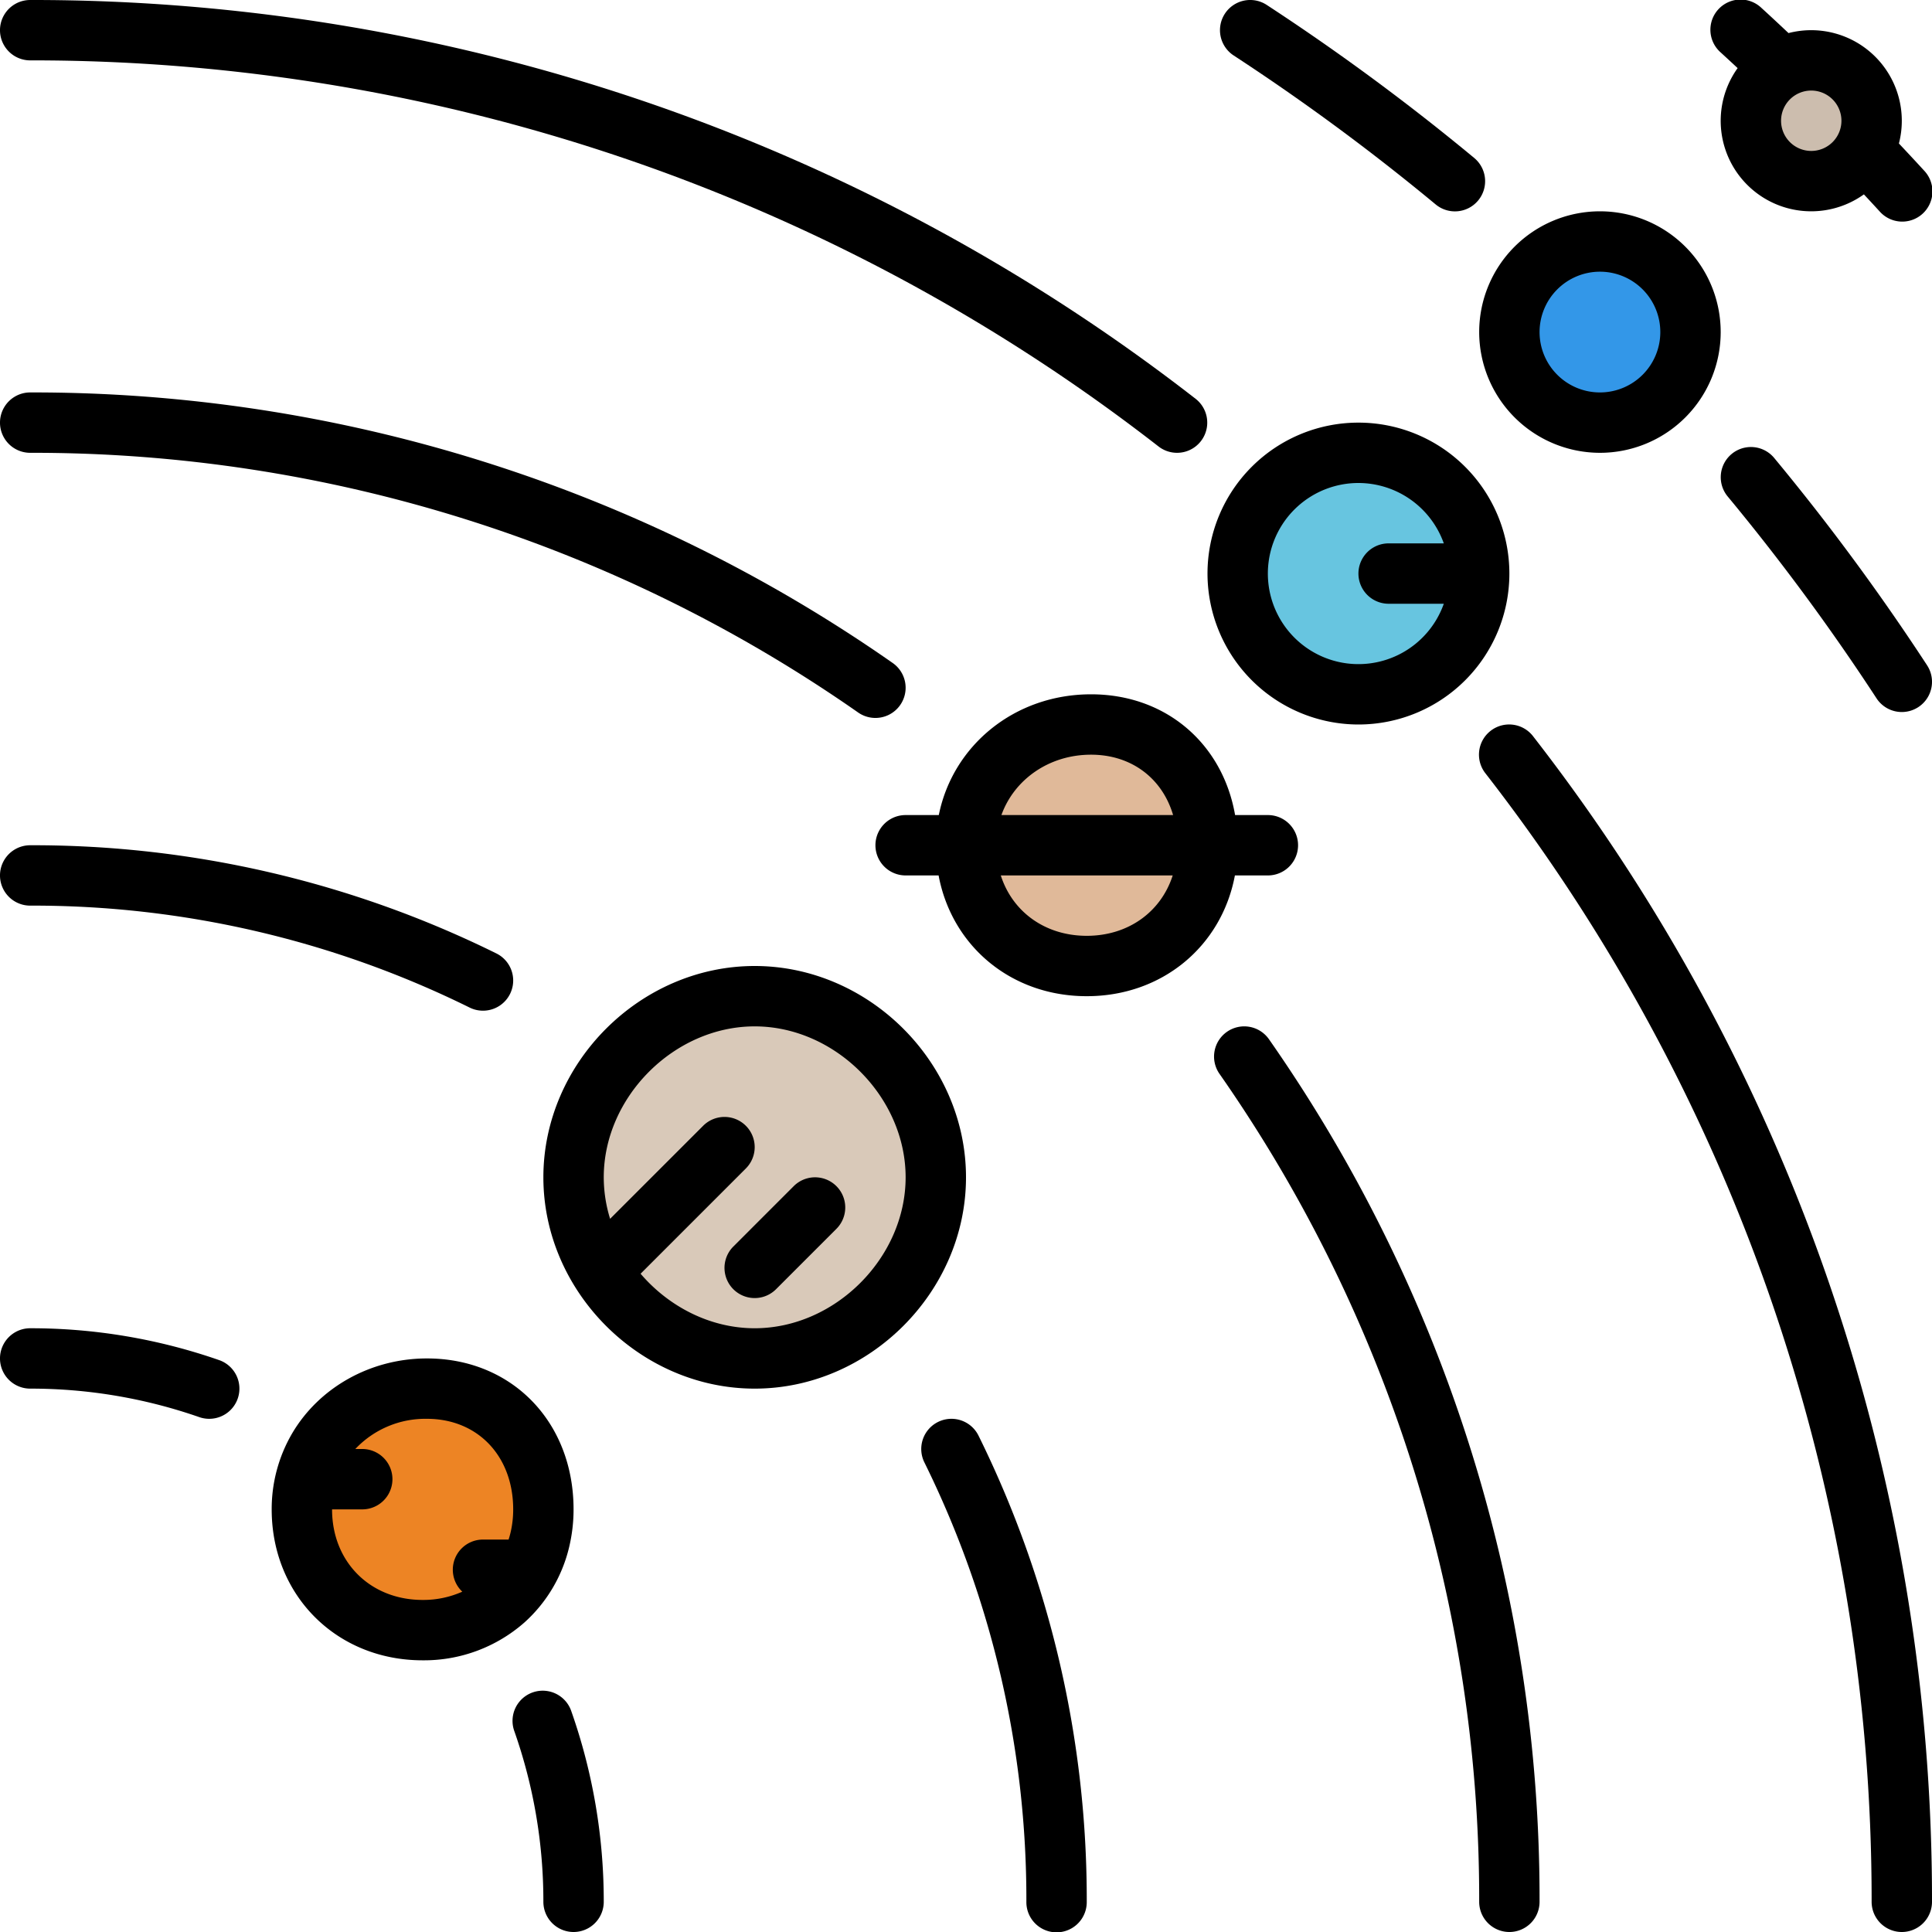 <?xml version="1.0" encoding="UTF-8"?>
<svg xmlns="http://www.w3.org/2000/svg" id="Filled" viewBox="0 0 512 512" width="512" height="512"><circle cx="200" cy="312" r="48" style="fill:#d9c9b9"/><path d="M248,312c0,25.85-22.15,48-48,48a48.158,48.158,0,0,1-36.17-16.98,49.122,49.122,0,0,1-8.43-13.74A45.92,45.92,0,0,1,152,312c0-25.85,22.15-48,48-48S248,286.15,248,312Z" style="fill:#d9c9b9"/><path d="M320,224c0,18.3-13.7,32-32,32s-32-13.7-32-32,14.835-32,33.136-32S320,205.7,320,224Z" style="fill:#e0b999"/><circle cx="480" cy="32" r="16" style="fill:#ccbdae"/><circle cx="424" cy="88" r="24" style="fill:#3397e8"/><circle cx="360" cy="152" r="32" style="fill:#67c5e0"/><path d="M144,400c0,18.3-13.7,32-32,32s-32-13.7-32-32,14.835-32,33.136-32S144,381.7,144,400Z" style="fill:#ed8424"/><path d="M248.607,376.823a8,8,0,0,0-3.642,10.712A261.548,261.548,0,0,1,272,504.088a8,8,0,0,0,16,0,277.411,277.411,0,0,0-28.681-123.623A8,8,0,0,0,248.607,376.823Z"/><path d="M124.465,267.02a8,8,0,0,0,7.07-14.354A277.2,277.2,0,0,0,8,224a8,8,0,0,0,0,16A261.322,261.322,0,0,1,124.465,267.02Z"/><path d="M325.16,273.438a8,8,0,0,0-1.984,11.139A381.659,381.659,0,0,1,392,504a8,8,0,0,0,16,0,397.587,397.587,0,0,0-71.7-228.577A8,8,0,0,0,325.16,273.438Z"/><path d="M8,120a381.659,381.659,0,0,1,219.423,68.824,8,8,0,1,0,9.154-13.123A397.587,397.587,0,0,0,8,104a8,8,0,0,0,0,16Z"/><path d="M406.318,195.161a8,8,0,1,0-12.636,9.813,486.065,486.065,0,0,1,75.21,138.233A486.94,486.94,0,0,1,496,504a8,8,0,0,0,16,0,502.91,502.91,0,0,0-28-166.063A501.983,501.983,0,0,0,406.318,195.161Z"/><path d="M8,16A486.971,486.971,0,0,1,168.793,43.108a486.018,486.018,0,0,1,138.233,75.211,8,8,0,1,0,9.813-12.638A502,502,0,0,0,174.063,28,502.915,502.915,0,0,0,8,0,8,8,0,0,0,8,16Z"/><path d="M470.159,121.341a8,8,0,0,0-12.318,10.211A588.564,588.564,0,0,1,497.3,185.066a8,8,0,0,0,13.4-8.749A604.421,604.421,0,0,0,470.159,121.341Z"/><path d="M326.935,14.7a588.341,588.341,0,0,1,53.513,39.461,8,8,0,1,0,10.211-12.318A604.511,604.511,0,0,0,335.685,1.3a8,8,0,1,0-8.75,13.4Z"/><path d="M460.49,18.049a23.981,23.981,0,0,0,33.459,33.463C495.339,53,496.728,54.5,498.1,56A8,8,0,1,0,509.9,45.2c-2.195-2.4-4.429-4.794-6.669-7.174A24.007,24.007,0,0,0,473.977,8.766C471.6,6.526,469.2,4.29,466.8,2.1A8,8,0,1,0,456,13.9Q458.247,15.955,460.49,18.049ZM488,32a8,8,0,1,1-8-8A8.009,8.009,0,0,1,488,32Z"/><path d="M200,256c-30.355,0-56,25.645-56,56s25.645,56,56,56,56-25.645,56-56S230.355,256,200,256Zm0,96c-11.79,0-22.772-5.728-30.237-14.45l27.894-27.893a8,8,0,1,0-11.314-11.314L161.685,323A37.333,37.333,0,0,1,160,312c0-21.309,18.691-40,40-40s40,18.691,40,40S221.309,352,200,352Z"/><path d="M210.343,314.343l-16,16a8,8,0,0,0,11.314,11.314l16-16a8,8,0,1,0-11.314-11.314Z"/><path d="M424,120a32,32,0,1,0-32-32A32.036,32.036,0,0,0,424,120Zm0-48a16,16,0,1,1-16,16A16.019,16.019,0,0,1,424,72Z"/><path d="M360,192a40,40,0,1,0-40-40A40.045,40.045,0,0,0,360,192Zm0-64a24.039,24.039,0,0,1,22.624,16H368a8,8,0,0,0,0,16h14.624A24,24,0,1,1,360,128Z"/><path d="M336,232a8,8,0,0,0,0-16h-8.687c-3.306-18.948-18.343-32-38.177-32-20.241,0-36.63,13.53-40.343,32H240a8,8,0,0,0,0,16h8.739c3.5,18.707,19.213,32,39.261,32s35.756-13.293,39.261-32Zm-46.864-32c10.739,0,18.889,6.285,21.749,16h-45.5C268.765,206.591,277.993,200,289.136,200ZM288,248c-11.061,0-19.7-6.389-22.78-16h45.56C307.7,241.611,299.061,248,288,248Z"/><path d="M151.349,453.334a8,8,0,0,0-15.085,5.332A135.679,135.679,0,0,1,144,504a8,8,0,0,0,16,0A151.64,151.64,0,0,0,151.349,453.334Z"/><path d="M58.083,360.446A151.687,151.687,0,0,0,8,352a8,8,0,0,0,0,16,135.707,135.707,0,0,1,44.812,7.554,8,8,0,0,0,5.271-15.108Z"/><path d="M150.866,409.839A42.876,42.876,0,0,0,152,400c0-23.178-16.343-40-38.86-40-14.867,0-28.576,7.649-35.775,19.96A39.7,39.7,0,0,0,72,400c0,22.8,17.2,40,40,40a40.231,40.231,0,0,0,27-10.047A38.937,38.937,0,0,0,150.866,409.839ZM88,400h8a8,8,0,0,0,0-16H94.163a25.485,25.485,0,0,1,18.977-8c13.46,0,22.86,9.869,22.86,24a26.8,26.8,0,0,1-.7,6.154c-.149.627-.324,1.241-.519,1.846H128a7.993,7.993,0,0,0-5.487,13.812A25.365,25.365,0,0,1,112,424C98.093,424,88,413.907,88,400Z"/></svg>
